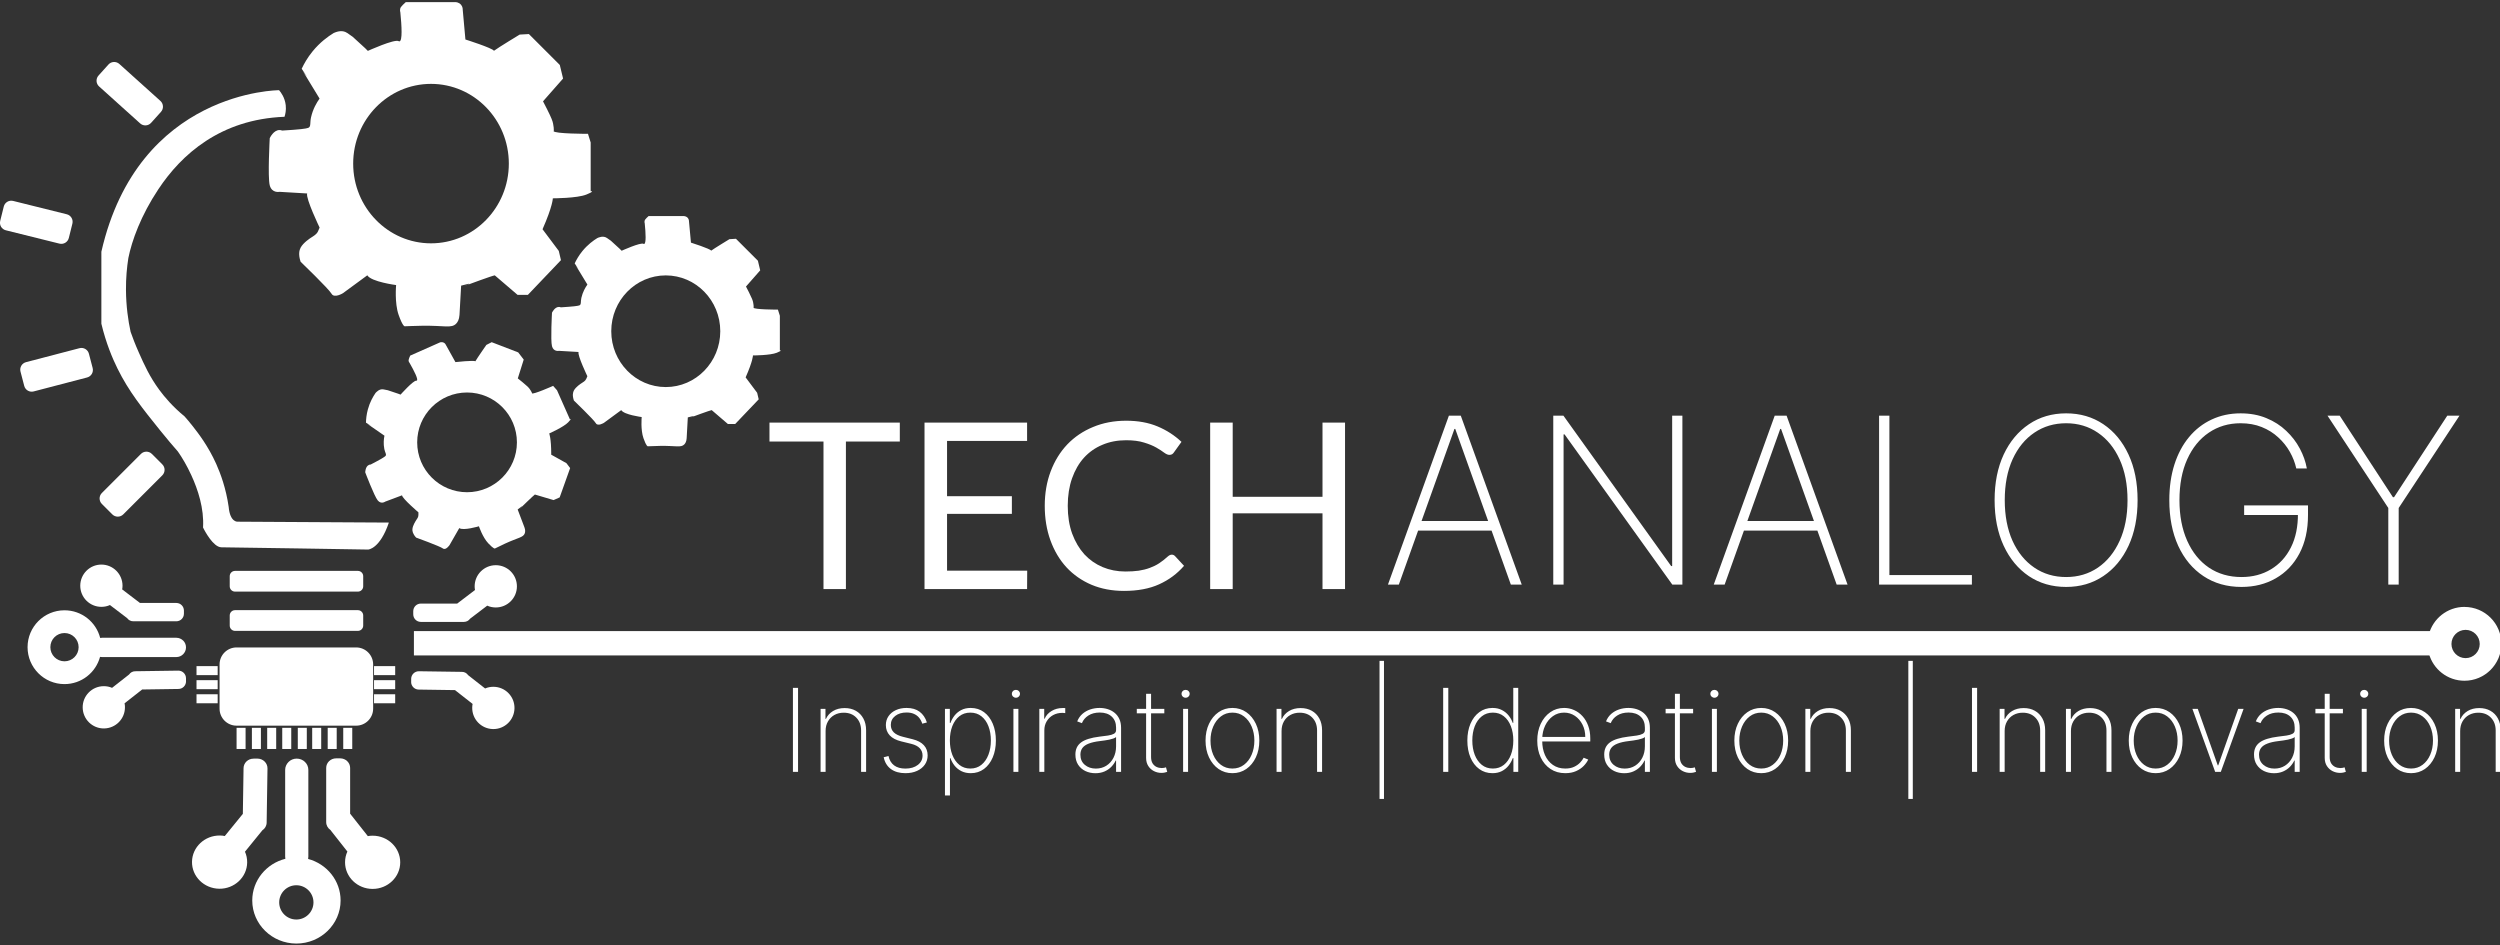 <svg width="566" height="214" viewBox="0 0 566 214" fill="none" xmlns="http://www.w3.org/2000/svg">
<rect x="0" y="0" width="566" height="214" fill="#333333" stroke="none"/>
<g clip-path="url(#clip0_56_48)">
<path d="M15.114 48.51L2.974 45.49C2.036 45.256 1.086 45.828 0.853 46.765L0.044 50.016C-0.189 50.954 0.382 51.904 1.32 52.137L13.46 55.157C14.398 55.39 15.347 54.819 15.581 53.881L16.389 50.63C16.623 49.693 16.052 48.743 15.114 48.51Z" fill="white"/>
<path d="M17.995 78.83L5.891 81.992C4.956 82.236 4.396 83.192 4.64 84.127L5.487 87.369C5.731 88.304 6.687 88.864 7.622 88.62L19.726 85.458C20.661 85.213 21.221 84.257 20.977 83.322L20.13 80.081C19.886 79.146 18.93 78.586 17.995 78.83Z" fill="white"/>
<path d="M77.02 171.69H76.1C74.85 171.69 73.85 172.66 73.85 173.86V186.12C73.85 186.86 74.22 187.5 74.79 187.89L78.65 192.79C78.3 193.53 78.12 194.36 78.12 195.23C78.12 198.55 80.91 201.25 84.36 201.25C87.81 201.25 90.61 198.55 90.61 195.23C90.61 191.91 87.82 189.2 84.36 189.2C83.99 189.2 83.63 189.23 83.28 189.3L79.27 184.22V173.86C79.27 172.66 78.26 171.69 77.02 171.69Z" fill="white"/>
<path d="M63.19 20.42C63.19 20.42 31.31 20.42 22.95 56.99V73.29C24.01 77.71 25.45 81.11 26.6 83.44C29.16 88.62 32.22 92.43 36.26 97.45C37.89 99.47 39.29 101.11 40.27 102.22C41.29 103.67 42.34 105.47 43.31 107.58C44.8 110.8 46.23 115.11 45.97 119.43C45.97 119.43 47.61 122.86 49.38 123.72C49.63 123.84 49.89 123.91 50.14 123.91C52.18 123.91 83.35 124.42 83.35 124.42C83.35 124.42 86 124.32 88.04 118.31L53.81 118.11C53.81 118.11 52.08 118.31 51.77 114.75C51.16 110.55 49.95 107.27 48.96 105.05C47.13 100.98 44.93 98.14 43.62 96.47C42.89 95.54 42.25 94.8 41.79 94.28C39.1 92.07 37.26 89.89 36.06 88.26C33.86 85.27 32.63 82.51 31.47 79.9C30.61 77.98 29.99 76.33 29.57 75.13C29.01 72.55 28.55 69.35 28.52 65.66C28.5 62.94 28.73 60.51 29.06 58.42C29.85 54.48 31.88 48.82 35.85 42.85C41.06 34.99 49.89 27 64.41 26.44C64.59 25.9 64.82 24.97 64.69 23.82C64.49 22.06 63.58 20.88 63.19 20.43V20.42Z" fill="white"/>
<path d="M105 64.79C104.9 64.83 104.89 64.83 105 64.79Z" fill="white"/>
<path d="M133.73 43.31V32.26L133.12 30.3C133.12 30.3 125.36 30.3 125.33 29.67C125.33 29.64 125.35 29.6 125.39 29.57C125.39 29.19 125.36 28.62 125.21 27.94C125.08 27.34 124.87 26.76 123.87 24.75C123.64 24.29 123.32 23.67 122.94 22.94L127.48 17.78L126.74 14.71L119.74 7.71L117.65 7.83C117.65 7.83 112.8 10.77 111.83 11.5C111.52 10.88 105.37 8.94 105.37 8.94C105.17 6.69 104.96 4.44 104.76 2.19C104.76 2.05 104.76 1.54 104.39 1.09C103.89 0.48 103.14 0.47 103.04 0.48H91.87C90.77 1.44 90.64 1.83 90.64 1.83C90.57 2.05 90.52 2.37 90.64 2.81C90.96 6.01 91.12 9.21 90.46 9.36C90.36 9.38 90.27 9.33 90.24 9.31C89.31 8.79 83.28 11.52 83.28 11.52L82.67 10.91L79.85 8.33L78.62 7.47C77.37 6.6 75.9 7.34 75.55 7.47C74.24 8.27 72.44 9.58 70.76 11.64C69.6 13.06 68.83 14.45 68.3 15.57C69.27 16.97 69.54 17.38 69.53 17.39C69.51 17.4 68.58 16.14 68.61 16.18C69.86 18.23 71.1 20.27 72.35 22.32C71.69 23.24 70.85 24.66 70.42 26.56C70.13 27.8 70.46 28.69 69.78 28.95C69.3 29.13 67.94 29.32 63.89 29.56C63.65 29.47 63.45 29.44 63.28 29.44C61.93 29.44 61.11 31.2 61.07 31.28C61.07 31.28 60.58 40.12 61.07 41.96C61.56 43.8 63.28 43.43 63.28 43.43L69.54 43.8C69.17 44.9 72.36 51.53 72.36 51.53C72.36 51.53 72.07 52.22 71.99 52.39C71.67 53.07 71.02 53.41 70.52 53.74C70.23 53.92 68.66 54.94 68.06 56.07C67.77 56.62 67.5 57.6 68.06 59.26C68.06 59.26 74.44 65.4 75.06 66.5C75.67 67.6 77.64 66.38 77.64 66.38L83.16 62.33C84.02 63.8 89.68 64.54 89.68 64.54C89.68 64.54 89.3 68.59 90.25 71.29C91.2 73.99 91.63 73.87 91.63 73.87C91.63 73.87 94.1 73.77 95.56 73.75C100.66 73.67 102.21 74.4 103.29 73.26C103.59 72.95 103.96 72.38 104.03 71.3L104.4 64.67C104.4 64.67 108.12 63.64 105.02 64.79C105.76 64.51 111.51 62.39 112.02 62.34L117.18 66.76H119.51L127 58.9L126.51 56.81L122.83 51.9C125.16 46.62 125.16 44.9 125.16 44.9C125.16 44.9 130.68 44.9 132.77 44.04C134.86 43.18 133.75 43.3 133.75 43.3L133.73 43.31ZM97.58 55.09C87.85 55.09 79.96 47.01 79.96 37.04C79.96 27.07 87.85 18.99 97.58 18.99C107.31 18.99 115.2 27.07 115.2 37.04C115.2 47.01 107.31 55.09 97.58 55.09Z" fill="white"/>
<path d="M117.63 115.26C117.58 115.31 117.57 115.32 117.63 115.26Z" fill="white"/>
<path d="M124.8 102.91C124.8 99.16 124.34 98.14 124.34 98.14C124.34 98.14 127.62 96.68 128.63 95.62C129.64 94.56 129.02 94.92 129.02 94.92L126.11 88.36L125.23 87.36C125.23 87.36 120.62 89.41 120.44 89.04C120.44 89.02 120.44 88.99 120.44 88.96C120.34 88.74 120.17 88.4 119.9 88.04C119.66 87.72 119.39 87.42 118.26 86.5C118 86.29 117.65 86 117.23 85.67L118.57 81.41L117.32 79.78L111.32 77.47L110.11 78.09C110.11 78.09 108.01 81.11 107.62 81.8C107.27 81.52 103.11 81.98 103.11 81.98C102.4 80.7 101.68 79.42 100.97 78.13C100.93 78.04 100.8 77.74 100.46 77.57C100 77.34 99.55 77.53 99.5 77.57C99.5 77.57 93.52 80.22 92.87 80.51C92.47 81.37 92.5 81.64 92.5 81.64C92.51 81.79 92.57 81.99 92.76 82.22C93.79 84.03 94.73 85.89 94.38 86.16C94.33 86.2 94.26 86.19 94.24 86.19C93.55 86.13 90.69 89.34 90.69 89.34L90.16 89.14L87.8 88.35L86.84 88.16C85.87 87.97 85.19 88.8 85.02 88.97C84.46 89.79 83.73 91.04 83.28 92.71C82.97 93.86 82.87 94.89 82.86 95.69C83.8 96.27 84.08 96.44 84.07 96.45C84.07 96.46 83.18 95.96 83.2 95.98C84.48 96.87 85.76 97.75 87.04 98.64C86.89 99.36 86.77 100.43 87.01 101.66C87.17 102.47 87.59 102.92 87.26 103.25C87.02 103.48 86.26 103.96 83.92 105.17C83.75 105.17 83.62 105.21 83.52 105.26C82.72 105.61 82.69 106.88 82.69 106.94C82.69 106.94 84.73 112.32 85.51 113.28C86.29 114.24 87.21 113.57 87.21 113.57L91.02 112.14C91.09 112.89 94.73 115.99 94.73 115.99C94.73 115.99 94.74 116.47 94.73 116.6C94.73 117.09 94.43 117.46 94.21 117.79C94.09 117.98 93.42 118.99 93.37 119.82C93.34 120.22 93.44 120.88 94.21 121.71C94.21 121.71 99.62 123.67 100.27 124.17C100.93 124.66 101.77 123.42 101.77 123.42L103.98 119.56C104.88 120.21 108.43 119.15 108.43 119.15C108.43 119.15 109.27 121.66 110.55 123.01C111.82 124.36 112.05 124.18 112.05 124.18C112.05 124.18 113.49 123.47 114.35 123.07C117.36 121.68 118.47 121.7 118.81 120.74C118.9 120.48 118.98 120.04 118.73 119.38L117.2 115.35C117.2 115.35 119.14 113.76 117.6 115.26C117.98 114.89 120.82 112.13 121.1 111.96L125.33 113.22L126.71 112.61L129.08 105.97L128.24 104.86L124.76 102.92L124.8 102.91ZM105.74 111.44C99.5 111.44 94.45 106.38 94.45 100.15C94.45 93.92 99.51 88.86 105.74 88.86C111.97 88.86 117.03 93.92 117.03 100.15C117.03 106.38 111.97 111.44 105.74 111.44Z" fill="white"/>
<path d="M156.17 94.58C156.1 94.61 156.09 94.61 156.17 94.58Z" fill="white"/>
<path d="M176.56 79.33V71.49L176.12 70.1C176.12 70.1 170.61 70.1 170.59 69.65C170.59 69.63 170.6 69.6 170.63 69.58C170.63 69.31 170.61 68.9 170.5 68.42C170.41 67.99 170.26 67.58 169.55 66.15C169.39 65.82 169.16 65.38 168.89 64.87L172.11 61.21L171.59 59.03L166.62 54.06L165.14 54.15C165.14 54.15 161.7 56.24 161.01 56.75C160.79 56.31 156.43 54.93 156.43 54.93C156.28 53.33 156.14 51.73 155.99 50.14C155.99 50.04 155.99 49.68 155.73 49.36C155.38 48.92 154.84 48.92 154.77 48.92H146.84C146.06 49.6 145.97 49.88 145.97 49.88C145.92 50.03 145.88 50.26 145.97 50.58C146.2 52.85 146.31 55.12 145.84 55.23C145.77 55.25 145.71 55.21 145.68 55.2C145.02 54.83 140.74 56.77 140.74 56.77L140.3 56.33L138.3 54.5L137.43 53.89C136.54 53.27 135.5 53.79 135.25 53.89C134.32 54.46 133.04 55.39 131.85 56.85C131.03 57.86 130.48 58.84 130.11 59.64C130.8 60.63 130.99 60.93 130.99 60.93C130.98 60.93 130.32 60.04 130.34 60.07C131.22 61.52 132.11 62.97 132.99 64.43C132.52 65.08 131.93 66.09 131.62 67.44C131.42 68.32 131.65 68.96 131.16 69.14C130.82 69.27 129.85 69.4 126.98 69.58C126.81 69.51 126.66 69.49 126.54 69.49C125.58 69.49 125 70.74 124.97 70.8C124.97 70.8 124.62 77.07 124.97 78.38C125.32 79.69 126.54 79.43 126.54 79.43L130.98 79.69C130.72 80.47 132.98 85.18 132.98 85.18C132.98 85.18 132.78 85.67 132.72 85.79C132.5 86.27 132.03 86.52 131.67 86.75C131.47 86.88 130.35 87.6 129.93 88.41C129.72 88.8 129.53 89.5 129.93 90.68C129.93 90.68 134.46 95.04 134.9 95.82C135.34 96.6 136.73 95.73 136.73 95.73L140.65 92.85C141.26 93.9 145.28 94.42 145.28 94.42C145.28 94.42 145.01 97.3 145.68 99.21C146.35 101.13 146.66 101.04 146.66 101.04C146.66 101.04 148.42 100.97 149.45 100.95C153.07 100.89 154.17 101.41 154.94 100.6C155.15 100.38 155.42 99.97 155.46 99.21L155.72 94.5C155.72 94.5 158.36 93.77 156.16 94.59C156.68 94.4 160.76 92.89 161.13 92.85L164.79 95.99H166.45L171.77 90.41L171.42 88.93L168.81 85.44C170.47 81.69 170.47 80.47 170.47 80.47C170.47 80.47 174.39 80.47 175.87 79.86C177.35 79.25 176.57 79.34 176.57 79.34L176.56 79.33ZM150.73 87.63C143.92 87.63 138.39 81.97 138.39 74.99C138.39 68.01 143.91 62.35 150.73 62.35C157.55 62.35 163.07 68.01 163.07 74.99C163.07 81.97 157.55 87.63 150.73 87.63Z" fill="white"/>
<path d="M41.47 145.03C41.07 144.64 40.53 144.39 39.92 144.39H23.11C22.97 144.39 22.83 144.41 22.68 144.43C21.76 140.83 18.5 138.17 14.59 138.17C9.98 138.17 6.24 141.91 6.24 146.52C6.24 151.13 9.98 154.88 14.59 154.88C18.45 154.88 21.68 152.28 22.65 148.72C22.8 148.75 22.95 148.76 23.1 148.76H39.92C41.13 148.76 42.11 147.77 42.11 146.57C42.11 145.97 41.87 145.41 41.47 145.02V145.03ZM14.6 149.72C12.84 149.72 11.4 148.29 11.4 146.52C11.4 144.75 12.83 143.32 14.6 143.32C16.37 143.32 17.8 144.75 17.8 146.52C17.8 148.29 16.37 149.72 14.6 149.72Z" fill="white"/>
<path d="M557.97 137.4C554.07 137.4 550.81 140.07 549.88 143.66C549.74 143.63 549.6 143.62 549.45 143.62H532.63C532.03 143.62 531.48 143.87 531.08 144.26C530.68 144.65 530.44 145.2 530.44 145.81C530.44 147.02 531.42 148 532.63 148H549.45C549.6 148 549.75 147.98 549.9 147.96C550.87 151.51 554.1 154.12 557.96 154.12C562.57 154.12 566.31 150.38 566.31 145.76C566.31 141.14 562.57 137.41 557.96 137.41L557.97 137.4ZM558.21 149C556.45 149 555.01 147.57 555.01 145.8C555.01 144.03 556.44 142.6 558.21 142.6C559.98 142.6 561.41 144.03 561.41 145.8C561.41 147.57 559.98 149 558.21 149Z" fill="white"/>
<path d="M80.63 146.58H53.56C51.434 146.58 49.71 148.304 49.71 150.43V160.44C49.71 162.566 51.434 164.29 53.56 164.29H80.63C82.756 164.29 84.48 162.566 84.48 160.44V150.43C84.48 148.304 82.756 146.58 80.63 146.58Z" fill="white"/>
<path d="M89.47 150.81H84.68V152.85H89.47V150.81Z" fill="white"/>
<path d="M89.47 153.99H84.68V156.03H89.47V153.99Z" fill="white"/>
<path d="M89.47 157.18H84.68V159.22H89.47V157.18Z" fill="white"/>
<path d="M49.28 153.99H44.49V156.03H49.28V153.99Z" fill="white"/>
<path d="M57.03 164.78V169.57H59.07V164.78H57.03Z" fill="white"/>
<path d="M49.28 150.81H44.49V152.85H49.28V150.81Z" fill="white"/>
<path d="M49.28 157.18H44.49V159.22H49.28V157.18Z" fill="white"/>
<path d="M53.56 164.78V169.57H55.6V164.78H53.56Z" fill="white"/>
<path d="M60.49 164.78V169.57H62.53V164.78H60.49Z" fill="white"/>
<path d="M63.9 164.78V169.57H65.94V164.78H63.9Z" fill="white"/>
<path d="M67.42 164.78V169.57H69.46V164.78H67.42Z" fill="white"/>
<path d="M70.68 164.78V169.57H72.72V164.78H70.68Z" fill="white"/>
<path d="M74.19 164.78V169.57H76.23V164.78H74.19Z" fill="white"/>
<path d="M77.71 164.78V169.57H79.75V164.78H77.71Z" fill="white"/>
<path d="M81.03 129.25H53.21C52.547 129.25 52.01 129.787 52.01 130.45V132.74C52.01 133.403 52.547 133.94 53.21 133.94H81.03C81.693 133.94 82.23 133.403 82.23 132.74V130.45C82.23 129.787 81.693 129.25 81.03 129.25Z" fill="white"/>
<path d="M81.03 138.14H53.21C52.547 138.14 52.01 138.677 52.01 139.34V141.63C52.01 142.293 52.547 142.83 53.21 142.83H81.03C81.693 142.83 82.23 142.293 82.23 141.63V139.34C82.23 138.677 81.693 138.14 81.03 138.14Z" fill="white"/>
<path d="M41.64 138.24V138.94C41.64 139.9 40.87 140.66 39.92 140.66H30.18C29.59 140.66 29.09 140.38 28.78 139.94L24.89 136.98C24.3 137.25 23.65 137.39 22.95 137.39C20.31 137.39 18.17 135.25 18.17 132.61C18.17 129.97 20.31 127.82 22.95 127.82C25.59 127.82 27.74 129.96 27.74 132.61C27.74 132.89 27.71 133.17 27.66 133.44L31.69 136.51H39.92C40.87 136.51 41.64 137.28 41.64 138.23V138.24Z" fill="white"/>
<path d="M42.11 154.23V153.53C42.09 152.57 41.3 151.82 40.35 151.83L30.61 151.97C30.02 151.97 29.52 152.27 29.22 152.71L25.37 155.73C24.78 155.47 24.12 155.34 23.43 155.35C20.79 155.39 18.68 157.56 18.72 160.2C18.76 162.85 20.93 164.96 23.57 164.92C26.22 164.88 28.33 162.71 28.29 160.06C28.29 159.78 28.26 159.5 28.2 159.23L32.19 156.1L40.42 155.98C41.37 155.97 42.13 155.18 42.12 154.23H42.11Z" fill="white"/>
<path d="M93.56 138.38V139.08C93.56 140.04 94.33 140.8 95.28 140.8H105.02C105.61 140.8 106.11 140.52 106.42 140.08L110.31 137.12C110.9 137.39 111.55 137.53 112.25 137.53C114.89 137.53 117.03 135.39 117.03 132.75C117.03 130.1 114.89 127.96 112.25 127.96C109.6 127.96 107.46 130.1 107.46 132.75C107.46 133.03 107.49 133.31 107.54 133.58L103.51 136.65H95.28C94.33 136.65 93.56 137.42 93.56 138.37V138.38Z" fill="white"/>
<path d="M93.09 154.37V153.67C93.11 152.71 93.9 151.96 94.85 151.97L104.59 152.11C105.18 152.11 105.68 152.41 105.98 152.85L109.83 155.87C110.42 155.61 111.08 155.48 111.77 155.49C114.41 155.53 116.52 157.7 116.48 160.34C116.44 162.99 114.27 165.1 111.63 165.06C108.98 165.02 106.87 162.85 106.91 160.2C106.91 159.92 106.94 159.64 107 159.37L103.01 156.24L94.78 156.12C93.83 156.11 93.07 155.32 93.08 154.37H93.09Z" fill="white"/>
<path d="M57.42 171.75H58.34C59.59 171.78 60.57 172.77 60.56 173.97L60.37 186.23C60.36 186.97 59.98 187.6 59.4 187.98L55.46 192.83C55.8 193.57 55.97 194.4 55.96 195.28C55.91 198.6 53.07 201.26 49.63 201.21C46.18 201.16 43.42 198.42 43.47 195.1C43.52 191.78 46.36 189.11 49.81 189.16C50.18 189.16 50.54 189.2 50.89 189.28L54.98 184.26L55.14 173.9C55.16 172.7 56.18 171.74 57.42 171.76V171.75Z" fill="white"/>
<path d="M31.906 102.768L23.06 111.614C22.377 112.298 22.377 113.406 23.06 114.089L25.429 116.458C26.113 117.141 27.221 117.141 27.904 116.458L36.75 107.612C37.433 106.929 37.433 105.821 36.75 105.137L34.381 102.768C33.698 102.085 32.59 102.085 31.906 102.768Z" fill="white"/>
<path d="M36.317 22.851L27.019 14.482C26.3 13.835 25.194 13.893 24.547 14.612L22.306 17.102C21.66 17.82 21.718 18.927 22.436 19.573L31.734 27.942C32.453 28.589 33.559 28.531 34.206 27.812L36.447 25.323C37.093 24.604 37.035 23.498 36.317 22.851Z" fill="white"/>
<path d="M69.76 194.46C69.79 194.28 69.81 194.11 69.81 193.93V174.3C69.81 172.89 68.63 171.75 67.18 171.75C66.46 171.75 65.8 172.03 65.33 172.5C64.86 172.97 64.56 173.6 64.56 174.3V193.93C64.56 194.1 64.58 194.26 64.61 194.43C60.3 195.51 57.11 199.32 57.11 203.87C57.11 209.25 61.59 213.62 67.1 213.62C72.61 213.62 77.11 209.25 77.11 203.87C77.11 199.37 73.99 195.59 69.74 194.46H69.76ZM67.09 208.18C64.95 208.18 63.21 206.44 63.21 204.3C63.21 202.16 64.95 200.42 67.09 200.42C69.23 200.42 70.97 202.16 70.97 204.3C70.97 206.44 69.23 208.18 67.09 208.18Z" fill="white"/>
<path d="M550.63 142.88H93.71V148.39H550.63V142.88Z" fill="white"/>
<path d="M203.718 99.959H191.514V133.36H186.438V99.959H174.209V95.672H203.718V99.959ZM232.559 129.205L232.533 133.36H209.31V95.672H232.533V99.828H214.412V112.346H229.088V116.344H214.412V129.205H232.559ZM265.304 125.575C265.584 125.575 265.83 125.689 266.04 125.917L268.065 128.1C266.523 129.888 264.646 131.282 262.437 132.282C260.246 133.281 257.589 133.781 254.468 133.781C251.768 133.781 249.314 133.316 247.104 132.387C244.895 131.44 243.01 130.125 241.45 128.442C239.889 126.741 238.68 124.707 237.82 122.34C236.961 119.973 236.532 117.37 236.532 114.529C236.532 111.689 236.979 109.085 237.873 106.718C238.767 104.351 240.021 102.317 241.634 100.616C243.265 98.916 245.211 97.601 247.473 96.671C249.734 95.725 252.233 95.251 254.968 95.251C257.651 95.251 260.018 95.681 262.069 96.54C264.12 97.399 265.926 98.565 267.487 100.038L265.804 102.379C265.698 102.554 265.558 102.703 265.383 102.826C265.225 102.931 265.006 102.983 264.725 102.983C264.41 102.983 264.024 102.817 263.568 102.484C263.112 102.133 262.516 101.747 261.78 101.327C261.043 100.906 260.123 100.529 259.018 100.196C257.914 99.845 256.555 99.67 254.942 99.67C252.996 99.67 251.216 100.012 249.603 100.695C247.99 101.362 246.596 102.335 245.421 103.615C244.264 104.895 243.361 106.455 242.712 108.296C242.064 110.137 241.739 112.215 241.739 114.529C241.739 116.879 242.072 118.974 242.739 120.815C243.422 122.656 244.343 124.216 245.5 125.496C246.675 126.759 248.051 127.723 249.629 128.389C251.225 129.056 252.943 129.389 254.784 129.389C255.906 129.389 256.914 129.327 257.808 129.205C258.72 129.064 259.553 128.854 260.307 128.573C261.078 128.293 261.789 127.942 262.437 127.521C263.104 127.083 263.761 126.566 264.41 125.97C264.708 125.707 265.006 125.575 265.304 125.575ZM304.516 95.672V133.36H299.413V116.212H279.084V133.36H273.981V95.672H279.084V112.478H299.413V95.672H304.516Z" fill="white"/>
<path d="M316.693 132.36H314.228L328.031 94.105H330.721L344.525 132.36H342.059L329.47 97.113H329.283L316.693 132.36ZM320.186 117.958H338.566V120.125H320.186V117.958ZM380.893 94.105V132.36H378.614L354.219 98.346H353.995V132.36H351.66V94.105H353.958L378.353 128.157H378.577V94.105H380.893ZM390.457 132.36H387.991L401.795 94.105H404.485L418.288 132.36H415.823L403.233 97.113H403.046L390.457 132.36ZM393.95 117.958H412.33V120.125H393.95V117.958ZM425.424 132.36V94.105H427.759V130.193H446.438V132.36H425.424ZM483.95 113.233C483.95 117.18 483.265 120.63 481.895 123.581C480.525 126.52 478.62 128.805 476.179 130.436C473.751 132.067 470.949 132.883 467.774 132.883C464.586 132.883 461.771 132.067 459.331 130.436C456.902 128.792 455.003 126.501 453.634 123.562C452.264 120.611 451.579 117.168 451.579 113.233C451.579 109.285 452.264 105.842 453.634 102.903C455.016 99.964 456.921 97.679 459.349 96.048C461.778 94.404 464.586 93.582 467.774 93.582C470.949 93.582 473.751 94.398 476.179 96.029C478.62 97.661 480.525 99.952 481.895 102.903C483.265 105.842 483.95 109.285 483.95 113.233ZM481.671 113.233C481.671 109.684 481.073 106.608 479.878 104.005C478.695 101.403 477.057 99.392 474.965 97.972C472.873 96.54 470.476 95.824 467.774 95.824C465.071 95.824 462.674 96.534 460.582 97.953C458.49 99.361 456.846 101.372 455.651 103.987C454.468 106.589 453.876 109.671 453.876 113.233C453.876 116.757 454.462 119.826 455.632 122.441C456.815 125.044 458.453 127.061 460.545 128.493C462.637 129.925 465.046 130.642 467.774 130.642C470.476 130.642 472.873 129.932 474.965 128.512C477.057 127.08 478.695 125.063 479.878 122.46C481.073 119.858 481.671 116.782 481.671 113.233ZM519.879 106.06C519.592 104.765 519.107 103.513 518.422 102.306C517.737 101.085 516.859 99.989 515.788 99.018C514.729 98.034 513.484 97.256 512.052 96.683C510.633 96.11 509.039 95.824 507.27 95.824C504.568 95.824 502.171 96.534 500.079 97.953C497.999 99.361 496.368 101.372 495.185 103.987C494.014 106.589 493.429 109.671 493.429 113.233C493.429 116.757 494.014 119.826 495.185 122.441C496.356 125.057 497.993 127.08 500.098 128.512C502.215 129.932 504.674 130.642 507.476 130.642C509.979 130.642 512.195 130.062 514.125 128.904C516.068 127.746 517.581 126.09 518.664 123.936C519.748 121.781 520.277 119.204 520.252 116.203L521.074 116.595H508.073V114.428H522.531V116.595C522.531 119.97 521.883 122.877 520.588 125.318C519.306 127.746 517.525 129.614 515.246 130.922C512.98 132.229 510.39 132.883 507.476 132.883C504.188 132.883 501.318 132.067 498.865 130.436C496.412 128.805 494.506 126.52 493.149 123.581C491.804 120.63 491.132 117.18 491.132 113.233C491.132 110.269 491.518 107.579 492.29 105.163C493.062 102.748 494.164 100.68 495.596 98.962C497.028 97.231 498.734 95.905 500.714 94.983C502.694 94.049 504.879 93.582 507.27 93.582C509.437 93.582 511.386 93.944 513.117 94.666C514.848 95.376 516.342 96.335 517.6 97.542C518.87 98.738 519.897 100.076 520.682 101.558C521.466 103.028 521.996 104.528 522.27 106.06H519.879ZM526.944 94.105H529.708L541.756 112.56H542.018L554.066 94.105H556.83L543.064 115.007V132.36H540.71V115.007L526.944 94.105Z" fill="white"/>
<path d="M180.678 155.739V174.75H179.518V155.739H180.678ZM186.914 165.504V174.75H185.781V160.492H186.886V162.748H186.997C187.331 162.011 187.867 161.42 188.603 160.975C189.34 160.529 190.215 160.306 191.23 160.306C192.189 160.306 193.031 160.51 193.755 160.919C194.485 161.327 195.055 161.909 195.463 162.664C195.878 163.413 196.085 164.307 196.085 165.347V174.75H194.952V165.393C194.952 164.18 194.59 163.205 193.866 162.469C193.149 161.726 192.199 161.355 191.017 161.355C190.224 161.355 189.519 161.528 188.9 161.875C188.281 162.221 187.796 162.707 187.443 163.332C187.09 163.951 186.914 164.675 186.914 165.504ZM209.851 163.564L208.802 163.843C208.635 163.323 208.397 162.874 208.087 162.497C207.778 162.119 207.388 161.829 206.918 161.624C206.454 161.414 205.897 161.309 205.247 161.309C204.201 161.309 203.344 161.569 202.676 162.088C202.013 162.608 201.682 163.286 201.682 164.121C201.682 164.802 201.908 165.365 202.36 165.811C202.812 166.25 203.502 166.584 204.43 166.813L206.621 167.361C207.747 167.639 208.595 168.091 209.164 168.716C209.734 169.335 210.018 170.106 210.018 171.028C210.018 171.814 209.805 172.51 209.378 173.116C208.951 173.723 208.36 174.196 207.605 174.536C206.856 174.877 205.983 175.047 204.987 175.047C203.657 175.047 202.564 174.738 201.71 174.119C200.856 173.494 200.309 172.6 200.067 171.436L201.153 171.158C201.357 172.086 201.781 172.794 202.425 173.283C203.075 173.766 203.926 174.007 204.978 174.007C206.141 174.007 207.079 173.732 207.79 173.181C208.508 172.63 208.867 171.925 208.867 171.065C208.867 170.409 208.657 169.855 208.236 169.403C207.815 168.951 207.178 168.62 206.324 168.41L204.049 167.853C202.886 167.568 202.013 167.113 201.432 166.488C200.85 165.857 200.559 165.081 200.559 164.158C200.559 163.391 200.76 162.717 201.163 162.135C201.565 161.553 202.119 161.098 202.824 160.77C203.53 160.442 204.337 160.278 205.247 160.278C206.454 160.278 207.438 160.563 208.199 161.132C208.96 161.702 209.511 162.512 209.851 163.564ZM213.938 180.097V160.492H215.042V163.676H215.182C215.404 163.063 215.717 162.5 216.119 161.986C216.528 161.473 217.032 161.061 217.632 160.752C218.239 160.436 218.95 160.278 219.767 160.278C220.918 160.278 221.921 160.594 222.775 161.225C223.629 161.856 224.291 162.729 224.761 163.843C225.232 164.951 225.467 166.222 225.467 167.658C225.467 169.094 225.229 170.369 224.752 171.483C224.282 172.59 223.62 173.463 222.766 174.1C221.918 174.731 220.925 175.047 219.786 175.047C218.975 175.047 218.264 174.892 217.651 174.583C217.044 174.273 216.534 173.862 216.119 173.348C215.711 172.828 215.398 172.259 215.182 171.64H215.07V180.097H213.938ZM215.052 167.649C215.052 168.862 215.237 169.948 215.609 170.907C215.98 171.86 216.512 172.615 217.205 173.172C217.898 173.723 218.725 173.998 219.684 173.998C220.655 173.998 221.488 173.72 222.181 173.163C222.88 172.6 223.412 171.838 223.777 170.879C224.149 169.92 224.334 168.843 224.334 167.649C224.334 166.454 224.152 165.381 223.787 164.428C223.422 163.475 222.893 162.723 222.199 162.172C221.506 161.615 220.668 161.337 219.684 161.337C218.712 161.337 217.88 161.612 217.187 162.163C216.5 162.707 215.971 163.456 215.599 164.409C215.234 165.356 215.052 166.436 215.052 167.649ZM229.438 174.75V160.492H230.561V174.75H229.438ZM230.004 157.967C229.756 157.967 229.54 157.88 229.354 157.707C229.175 157.534 229.085 157.323 229.085 157.076C229.085 156.828 229.175 156.618 229.354 156.445C229.533 156.271 229.75 156.185 230.004 156.185C230.251 156.185 230.465 156.271 230.644 156.445C230.83 156.618 230.923 156.828 230.923 157.076C230.923 157.323 230.833 157.534 230.654 157.707C230.474 157.88 230.258 157.967 230.004 157.967ZM235.304 174.75V160.492H236.409V162.72H236.511C236.82 161.989 237.343 161.405 238.08 160.965C238.816 160.52 239.655 160.297 240.595 160.297C240.694 160.297 240.793 160.297 240.892 160.297C240.991 160.297 241.084 160.3 241.171 160.306V161.448C241.097 161.442 241.007 161.432 240.902 161.42C240.803 161.402 240.679 161.392 240.53 161.392C239.738 161.392 239.033 161.562 238.414 161.903C237.801 162.243 237.319 162.713 236.966 163.314C236.613 163.908 236.437 164.589 236.437 165.356V174.75H235.304ZM247.991 175.056C247.168 175.056 246.413 174.892 245.726 174.564C245.046 174.236 244.498 173.757 244.083 173.126C243.675 172.494 243.471 171.727 243.471 170.823C243.471 170.229 243.576 169.706 243.786 169.255C243.997 168.803 244.322 168.413 244.761 168.085C245.2 167.757 245.763 167.488 246.45 167.277C247.137 167.061 247.957 166.894 248.91 166.776C249.634 166.69 250.281 166.606 250.85 166.526C251.42 166.439 251.865 166.306 252.187 166.126C252.515 165.947 252.679 165.675 252.679 165.31V164.715C252.679 163.676 252.351 162.85 251.695 162.237C251.039 161.624 250.136 161.318 248.985 161.318C247.963 161.318 247.103 161.544 246.404 161.996C245.711 162.441 245.225 163.017 244.947 163.722L243.879 163.323C244.151 162.642 244.544 162.076 245.058 161.624C245.578 161.173 246.172 160.835 246.84 160.612C247.515 160.39 248.22 160.278 248.957 160.278C249.594 160.278 250.201 160.368 250.776 160.548C251.358 160.727 251.875 160.999 252.326 161.364C252.784 161.73 253.146 162.197 253.412 162.766C253.678 163.329 253.812 164.004 253.812 164.79V174.75H252.679V172.179H252.596C252.348 172.711 252.008 173.197 251.574 173.636C251.147 174.069 250.631 174.416 250.024 174.676C249.424 174.929 248.746 175.056 247.991 175.056ZM248.103 174.007C248.994 174.007 249.783 173.791 250.47 173.358C251.163 172.918 251.704 172.318 252.094 171.557C252.484 170.796 252.679 169.932 252.679 168.967V166.869C252.537 166.993 252.329 167.104 252.057 167.203C251.791 167.296 251.488 167.38 251.147 167.454C250.813 167.522 250.46 167.584 250.089 167.639C249.724 167.689 249.368 167.735 249.022 167.779C247.982 167.902 247.134 168.094 246.478 168.354C245.828 168.608 245.352 168.942 245.049 169.357C244.752 169.771 244.603 170.273 244.603 170.861C244.603 171.832 244.937 172.6 245.606 173.163C246.274 173.726 247.106 174.007 248.103 174.007ZM263.6 160.492V161.504H257.371V160.492H263.6ZM259.479 157.076H260.602V171.38C260.602 171.962 260.713 172.439 260.936 172.81C261.165 173.175 261.462 173.447 261.827 173.627C262.198 173.8 262.594 173.887 263.015 173.887C263.22 173.887 263.396 173.871 263.544 173.84C263.699 173.809 263.845 173.769 263.981 173.72L264.259 174.75C264.086 174.812 263.894 174.864 263.684 174.908C263.473 174.957 263.226 174.982 262.941 174.982C262.347 174.982 261.784 174.849 261.252 174.583C260.726 174.317 260.299 173.93 259.971 173.423C259.643 172.915 259.479 172.302 259.479 171.585V157.076ZM267.856 174.75V160.492H268.979V174.75H267.856ZM268.422 157.967C268.175 157.967 267.958 157.88 267.773 157.707C267.593 157.534 267.503 157.323 267.503 157.076C267.503 156.828 267.593 156.618 267.773 156.445C267.952 156.271 268.169 156.185 268.422 156.185C268.67 156.185 268.884 156.271 269.063 156.445C269.249 156.618 269.341 156.828 269.341 157.076C269.341 157.323 269.252 157.534 269.072 157.707C268.893 157.88 268.676 157.967 268.422 157.967ZM279.023 175.047C277.847 175.047 276.802 174.731 275.886 174.1C274.97 173.463 274.249 172.587 273.723 171.473C273.197 170.359 272.934 169.091 272.934 167.667C272.934 166.238 273.197 164.969 273.723 163.861C274.249 162.748 274.97 161.872 275.886 161.234C276.802 160.597 277.847 160.278 279.023 160.278C280.199 160.278 281.245 160.597 282.161 161.234C283.077 161.872 283.798 162.748 284.324 163.861C284.85 164.975 285.113 166.244 285.113 167.667C285.113 169.091 284.85 170.359 284.324 171.473C283.798 172.587 283.077 173.463 282.161 174.1C281.245 174.731 280.199 175.047 279.023 175.047ZM279.023 173.998C280.02 173.998 280.889 173.717 281.632 173.153C282.381 172.59 282.959 171.829 283.368 170.87C283.782 169.911 283.99 168.843 283.99 167.667C283.99 166.492 283.782 165.427 283.368 164.474C282.953 163.515 282.374 162.754 281.632 162.191C280.889 161.621 280.02 161.337 279.023 161.337C278.027 161.337 277.157 161.621 276.415 162.191C275.672 162.754 275.094 163.515 274.679 164.474C274.264 165.427 274.057 166.492 274.057 167.667C274.057 168.843 274.261 169.911 274.67 170.87C275.084 171.829 275.663 172.59 276.406 173.153C277.154 173.717 278.027 173.998 279.023 173.998ZM290.146 165.504V174.75H289.014V160.492H290.118V162.748H290.23C290.564 162.011 291.099 161.42 291.836 160.975C292.572 160.529 293.448 160.306 294.463 160.306C295.422 160.306 296.264 160.51 296.988 160.919C297.718 161.327 298.287 161.909 298.696 162.664C299.11 163.413 299.318 164.307 299.318 165.347V174.75H298.185V165.393C298.185 164.18 297.823 163.205 297.099 162.469C296.381 161.726 295.431 161.355 294.249 161.355C293.457 161.355 292.752 161.528 292.133 161.875C291.514 162.221 291.028 162.707 290.675 163.332C290.323 163.951 290.146 164.675 290.146 165.504ZM313.334 149.613V180.877H312.323V149.613H313.334ZM327.894 155.739V174.75H326.734V155.739H327.894ZM337.889 175.047C336.744 175.047 335.745 174.731 334.891 174.1C334.037 173.469 333.375 172.6 332.905 171.492C332.44 170.378 332.208 169.1 332.208 167.658C332.208 166.229 332.443 164.96 332.914 163.852C333.39 162.738 334.056 161.866 334.91 161.234C335.764 160.597 336.76 160.278 337.899 160.278C338.715 160.278 339.424 160.436 340.024 160.752C340.631 161.061 341.138 161.473 341.547 161.986C341.961 162.5 342.277 163.063 342.494 163.676H342.605V155.739H343.728V174.75H342.633V171.64H342.494C342.265 172.253 341.946 172.819 341.537 173.339C341.129 173.853 340.622 174.267 340.015 174.583C339.409 174.892 338.7 175.047 337.889 175.047ZM337.991 173.998C338.957 173.998 339.783 173.723 340.47 173.172C341.163 172.615 341.692 171.86 342.057 170.907C342.429 169.948 342.614 168.862 342.614 167.649C342.614 166.436 342.429 165.356 342.057 164.409C341.692 163.456 341.163 162.707 340.47 162.163C339.783 161.612 338.957 161.337 337.991 161.337C337.014 161.337 336.175 161.615 335.476 162.172C334.783 162.723 334.251 163.475 333.879 164.428C333.514 165.381 333.332 166.454 333.332 167.649C333.332 168.843 333.514 169.92 333.879 170.879C334.251 171.838 334.783 172.6 335.476 173.163C336.175 173.72 337.014 173.998 337.991 173.998ZM354.385 175.047C353.097 175.047 351.977 174.728 351.024 174.091C350.071 173.454 349.335 172.581 348.815 171.473C348.295 170.365 348.035 169.103 348.035 167.686C348.035 166.263 348.295 164.994 348.815 163.88C349.341 162.766 350.062 161.887 350.978 161.244C351.894 160.6 352.94 160.278 354.115 160.278C354.914 160.278 355.669 160.439 356.38 160.761C357.098 161.077 357.729 161.535 358.274 162.135C358.825 162.735 359.255 163.459 359.564 164.307C359.88 165.155 360.038 166.108 360.038 167.166V167.872H348.75V166.841H358.905C358.905 165.808 358.695 164.876 358.274 164.047C357.853 163.218 357.281 162.559 356.557 162.07C355.833 161.581 355.019 161.337 354.115 161.337C353.169 161.337 352.324 161.603 351.581 162.135C350.845 162.661 350.26 163.373 349.827 164.27C349.4 165.167 349.177 166.17 349.158 167.277V167.742C349.158 168.93 349.366 169.997 349.78 170.944C350.201 171.885 350.802 172.63 351.581 173.181C352.361 173.726 353.295 173.998 354.385 173.998C355.164 173.998 355.83 173.868 356.38 173.608C356.937 173.342 357.392 173.02 357.745 172.643C358.098 172.265 358.364 171.9 358.543 171.547L359.574 171.965C359.357 172.442 359.02 172.918 358.562 173.395C358.11 173.865 357.535 174.258 356.835 174.574C356.142 174.889 355.325 175.047 354.385 175.047ZM367.715 175.056C366.891 175.056 366.136 174.892 365.45 174.564C364.769 174.236 364.221 173.757 363.807 173.126C363.398 172.494 363.194 171.727 363.194 170.823C363.194 170.229 363.299 169.706 363.509 169.255C363.72 168.803 364.045 168.413 364.484 168.085C364.924 167.757 365.487 167.488 366.174 167.277C366.861 167.061 367.681 166.894 368.634 166.776C369.358 166.69 370.004 166.606 370.574 166.526C371.143 166.439 371.589 166.306 371.91 166.126C372.238 165.947 372.402 165.675 372.402 165.31V164.715C372.402 163.676 372.074 162.85 371.418 162.237C370.762 161.624 369.859 161.318 368.708 161.318C367.687 161.318 366.827 161.544 366.127 161.996C365.434 162.441 364.948 163.017 364.67 163.722L363.602 163.323C363.875 162.642 364.268 162.076 364.781 161.624C365.301 161.173 365.895 160.835 366.563 160.612C367.238 160.39 367.944 160.278 368.68 160.278C369.317 160.278 369.924 160.368 370.499 160.548C371.081 160.727 371.598 160.999 372.05 161.364C372.507 161.73 372.87 162.197 373.136 162.766C373.402 163.329 373.535 164.004 373.535 164.79V174.75H372.402V172.179H372.319C372.071 172.711 371.731 173.197 371.298 173.636C370.871 174.069 370.354 174.416 369.747 174.676C369.147 174.929 368.47 175.056 367.715 175.056ZM367.826 174.007C368.717 174.007 369.506 173.791 370.193 173.358C370.886 172.918 371.428 172.318 371.817 171.557C372.207 170.796 372.402 169.932 372.402 168.967V166.869C372.26 166.993 372.053 167.104 371.78 167.203C371.514 167.296 371.211 167.38 370.871 167.454C370.536 167.522 370.184 167.584 369.812 167.639C369.447 167.689 369.091 167.735 368.745 167.779C367.705 167.902 366.857 168.094 366.201 168.354C365.552 168.608 365.075 168.942 364.772 169.357C364.475 169.771 364.326 170.273 364.326 170.861C364.326 171.832 364.661 172.6 365.329 173.163C365.997 173.726 366.83 174.007 367.826 174.007ZM383.323 160.492V161.504H377.095V160.492H383.323ZM379.202 157.076H380.325V171.38C380.325 171.962 380.436 172.439 380.659 172.81C380.888 173.175 381.185 173.447 381.55 173.627C381.922 173.8 382.318 173.887 382.739 173.887C382.943 173.887 383.119 173.871 383.268 173.84C383.422 173.809 383.568 173.769 383.704 173.72L383.982 174.75C383.809 174.812 383.617 174.864 383.407 174.908C383.196 174.957 382.949 174.982 382.664 174.982C382.07 174.982 381.507 174.849 380.975 174.583C380.449 174.317 380.022 173.93 379.694 173.423C379.366 172.915 379.202 172.302 379.202 171.585V157.076ZM387.579 174.75V160.492H388.703V174.75H387.579ZM388.146 157.967C387.898 157.967 387.682 157.88 387.496 157.707C387.316 157.534 387.227 157.323 387.227 157.076C387.227 156.828 387.316 156.618 387.496 156.445C387.675 156.271 387.892 156.185 388.146 156.185C388.393 156.185 388.607 156.271 388.786 156.445C388.972 156.618 389.065 156.828 389.065 157.076C389.065 157.323 388.975 157.534 388.795 157.707C388.616 157.88 388.399 157.967 388.146 157.967ZM398.747 175.047C397.571 175.047 396.525 174.731 395.609 174.1C394.693 173.463 393.972 172.587 393.446 171.473C392.92 170.359 392.657 169.091 392.657 167.667C392.657 166.238 392.92 164.969 393.446 163.861C393.972 162.748 394.693 161.872 395.609 161.234C396.525 160.597 397.571 160.278 398.747 160.278C399.922 160.278 400.968 160.597 401.884 161.234C402.8 161.872 403.521 162.748 404.047 163.861C404.573 164.975 404.836 166.244 404.836 167.667C404.836 169.091 404.573 170.359 404.047 171.473C403.521 172.587 402.8 173.463 401.884 174.1C400.968 174.731 399.922 175.047 398.747 175.047ZM398.747 173.998C399.743 173.998 400.612 173.717 401.355 173.153C402.104 172.59 402.682 171.829 403.091 170.87C403.505 169.911 403.713 168.843 403.713 167.667C403.713 166.492 403.505 165.427 403.091 164.474C402.676 163.515 402.098 162.754 401.355 162.191C400.612 161.621 399.743 161.337 398.747 161.337C397.75 161.337 396.881 161.621 396.138 162.191C395.395 162.754 394.817 163.515 394.402 164.474C393.988 165.427 393.78 166.492 393.78 167.667C393.78 168.843 393.985 169.911 394.393 170.87C394.808 171.829 395.386 172.59 396.129 173.153C396.878 173.717 397.75 173.998 398.747 173.998ZM409.869 165.504V174.75H408.737V160.492H409.842V162.748H409.953C410.287 162.011 410.822 161.42 411.559 160.975C412.295 160.529 413.171 160.306 414.186 160.306C415.145 160.306 415.987 160.51 416.711 160.919C417.441 161.327 418.01 161.909 418.419 162.664C418.833 163.413 419.041 164.307 419.041 165.347V174.75H417.908V165.393C417.908 164.18 417.546 163.205 416.822 162.469C416.104 161.726 415.154 161.355 413.972 161.355C413.18 161.355 412.475 161.528 411.856 161.875C411.237 162.221 410.751 162.707 410.399 163.332C410.046 163.951 409.869 164.675 409.869 165.504ZM433.058 149.613V180.877H432.046V149.613H433.058ZM447.617 155.739V174.75H446.457V155.739H447.617ZM453.853 165.504V174.75H452.721V160.492H453.825V162.748H453.937C454.271 162.011 454.806 161.42 455.543 160.975C456.279 160.529 457.155 160.306 458.17 160.306C459.129 160.306 459.97 160.51 460.694 160.919C461.425 161.327 461.994 161.909 462.402 162.664C462.817 163.413 463.024 164.307 463.024 165.347V174.75H461.892V165.393C461.892 164.18 461.53 163.205 460.806 162.469C460.088 161.726 459.138 161.355 457.956 161.355C457.164 161.355 456.458 161.528 455.84 161.875C455.221 162.221 454.735 162.707 454.382 163.332C454.029 163.951 453.853 164.675 453.853 165.504ZM468.863 165.504V174.75H467.731V160.492H468.835V162.748H468.947C469.281 162.011 469.816 161.42 470.553 160.975C471.289 160.529 472.165 160.306 473.18 160.306C474.139 160.306 474.98 160.51 475.705 160.919C476.435 161.327 477.004 161.909 477.413 162.664C477.827 163.413 478.034 164.307 478.034 165.347V174.75H476.902V165.393C476.902 164.18 476.54 163.205 475.816 162.469C475.098 161.726 474.148 161.355 472.966 161.355C472.174 161.355 471.469 161.528 470.85 161.875C470.231 162.221 469.745 162.707 469.392 163.332C469.04 163.951 468.863 164.675 468.863 165.504ZM488.041 175.047C486.865 175.047 485.82 174.731 484.904 174.1C483.988 173.463 483.267 172.587 482.741 171.473C482.215 170.359 481.952 169.091 481.952 167.667C481.952 166.238 482.215 164.969 482.741 163.861C483.267 162.748 483.988 161.872 484.904 161.234C485.82 160.597 486.865 160.278 488.041 160.278C489.217 160.278 490.263 160.597 491.179 161.234C492.095 161.872 492.816 162.748 493.342 163.861C493.868 164.975 494.131 166.244 494.131 167.667C494.131 169.091 493.868 170.359 493.342 171.473C492.816 172.587 492.095 173.463 491.179 174.1C490.263 174.731 489.217 175.047 488.041 175.047ZM488.041 173.998C489.038 173.998 489.907 173.717 490.65 173.153C491.398 172.59 491.977 171.829 492.385 170.87C492.8 169.911 493.007 168.843 493.007 167.667C493.007 166.492 492.8 165.427 492.385 164.474C491.971 163.515 491.392 162.754 490.65 162.191C489.907 161.621 489.038 161.337 488.041 161.337C487.045 161.337 486.175 161.621 485.433 162.191C484.69 162.754 484.111 163.515 483.697 164.474C483.282 165.427 483.075 166.492 483.075 167.667C483.075 168.843 483.279 169.911 483.688 170.87C484.102 171.829 484.681 172.59 485.423 173.153C486.172 173.717 487.045 173.998 488.041 173.998ZM507.946 160.492L502.794 174.75H501.513L496.361 160.492H497.577L502.107 173.293H502.2L506.73 160.492H507.946ZM514.829 175.056C514.006 175.056 513.251 174.892 512.564 174.564C511.883 174.236 511.335 173.757 510.921 173.126C510.512 172.494 510.308 171.727 510.308 170.823C510.308 170.229 510.413 169.706 510.624 169.255C510.834 168.803 511.159 168.413 511.598 168.085C512.038 167.757 512.601 167.488 513.288 167.277C513.975 167.061 514.795 166.894 515.748 166.776C516.472 166.69 517.118 166.606 517.688 166.526C518.257 166.439 518.703 166.306 519.024 166.126C519.352 165.947 519.516 165.675 519.516 165.31V164.715C519.516 163.676 519.188 162.85 518.532 162.237C517.876 161.624 516.973 161.318 515.822 161.318C514.801 161.318 513.941 161.544 513.241 161.996C512.548 162.441 512.062 163.017 511.784 163.722L510.716 163.323C510.989 162.642 511.382 162.076 511.895 161.624C512.415 161.173 513.009 160.835 513.678 160.612C514.352 160.39 515.058 160.278 515.794 160.278C516.431 160.278 517.038 160.368 517.613 160.548C518.195 160.727 518.712 160.999 519.164 161.364C519.622 161.73 519.984 162.197 520.25 162.766C520.516 163.329 520.649 164.004 520.649 164.79V174.75H519.516V172.179H519.433C519.185 172.711 518.845 173.197 518.412 173.636C517.985 174.069 517.468 174.416 516.862 174.676C516.261 174.929 515.584 175.056 514.829 175.056ZM514.94 174.007C515.831 174.007 516.62 173.791 517.307 173.358C518 172.918 518.542 172.318 518.932 171.557C519.321 170.796 519.516 169.932 519.516 168.967V166.869C519.374 166.993 519.167 167.104 518.894 167.203C518.628 167.296 518.325 167.38 517.985 167.454C517.651 167.522 517.298 167.584 516.927 167.639C516.561 167.689 516.206 167.735 515.859 167.779C514.819 167.902 513.972 168.094 513.316 168.354C512.666 168.608 512.189 168.942 511.886 169.357C511.589 169.771 511.44 170.273 511.44 170.861C511.44 171.832 511.775 172.6 512.443 173.163C513.111 173.726 513.944 174.007 514.94 174.007ZM530.437 160.492V161.504H524.209V160.492H530.437ZM526.316 157.076H527.439V171.38C527.439 171.962 527.551 172.439 527.773 172.81C528.002 173.175 528.299 173.447 528.664 173.627C529.036 173.8 529.432 173.887 529.853 173.887C530.057 173.887 530.233 173.871 530.382 173.84C530.536 173.809 530.682 173.769 530.818 173.72L531.097 174.75C530.923 174.812 530.731 174.864 530.521 174.908C530.311 174.957 530.063 174.982 529.778 174.982C529.184 174.982 528.621 174.849 528.089 174.583C527.563 174.317 527.136 173.93 526.808 173.423C526.48 172.915 526.316 172.302 526.316 171.585V157.076ZM534.694 174.75V160.492H535.817V174.75H534.694ZM535.26 157.967C535.012 157.967 534.796 157.88 534.61 157.707C534.431 157.534 534.341 157.323 534.341 157.076C534.341 156.828 534.431 156.618 534.61 156.445C534.789 156.271 535.006 156.185 535.26 156.185C535.507 156.185 535.721 156.271 535.9 156.445C536.086 156.618 536.179 156.828 536.179 157.076C536.179 157.323 536.089 157.534 535.91 157.707C535.73 157.88 535.514 157.967 535.26 157.967ZM545.861 175.047C544.685 175.047 543.639 174.731 542.723 174.1C541.807 173.463 541.086 172.587 540.56 171.473C540.034 170.359 539.771 169.091 539.771 167.667C539.771 166.238 540.034 164.969 540.56 163.861C541.086 162.748 541.807 161.872 542.723 161.234C543.639 160.597 544.685 160.278 545.861 160.278C547.036 160.278 548.082 160.597 548.998 161.234C549.914 161.872 550.635 162.748 551.161 163.861C551.687 164.975 551.95 166.244 551.95 167.667C551.95 169.091 551.687 170.359 551.161 171.473C550.635 172.587 549.914 173.463 548.998 174.1C548.082 174.731 547.036 175.047 545.861 175.047ZM545.861 173.998C546.857 173.998 547.726 173.717 548.469 173.153C549.218 172.59 549.796 171.829 550.205 170.87C550.62 169.911 550.827 168.843 550.827 167.667C550.827 166.492 550.62 165.427 550.205 164.474C549.79 163.515 549.212 162.754 548.469 162.191C547.726 161.621 546.857 161.337 545.861 161.337C544.864 161.337 543.995 161.621 543.252 162.191C542.51 162.754 541.931 163.515 541.516 164.474C541.102 165.427 540.894 166.492 540.894 167.667C540.894 168.843 541.099 169.911 541.507 170.87C541.922 171.829 542.5 172.59 543.243 173.153C543.992 173.717 544.864 173.998 545.861 173.998ZM556.984 165.504V174.75H555.851V160.492H556.956V162.748H557.067C557.401 162.011 557.937 161.42 558.673 160.975C559.409 160.529 560.285 160.306 561.3 160.306C562.259 160.306 563.101 160.51 563.825 160.919C564.555 161.327 565.124 161.909 565.533 162.664C565.947 163.413 566.155 164.307 566.155 165.347V174.75H565.022V165.393C565.022 164.18 564.66 163.205 563.936 162.469C563.218 161.726 562.268 161.355 561.086 161.355C560.294 161.355 559.589 161.528 558.97 161.875C558.351 162.221 557.865 162.707 557.513 163.332C557.16 163.951 556.984 164.675 556.984 165.504Z" fill="white"/>
</g>
<defs>
<clipPath id="clip0_56_48">
<rect width="566" height="214" fill="white"/>
</clipPath>
</defs>
</svg>
